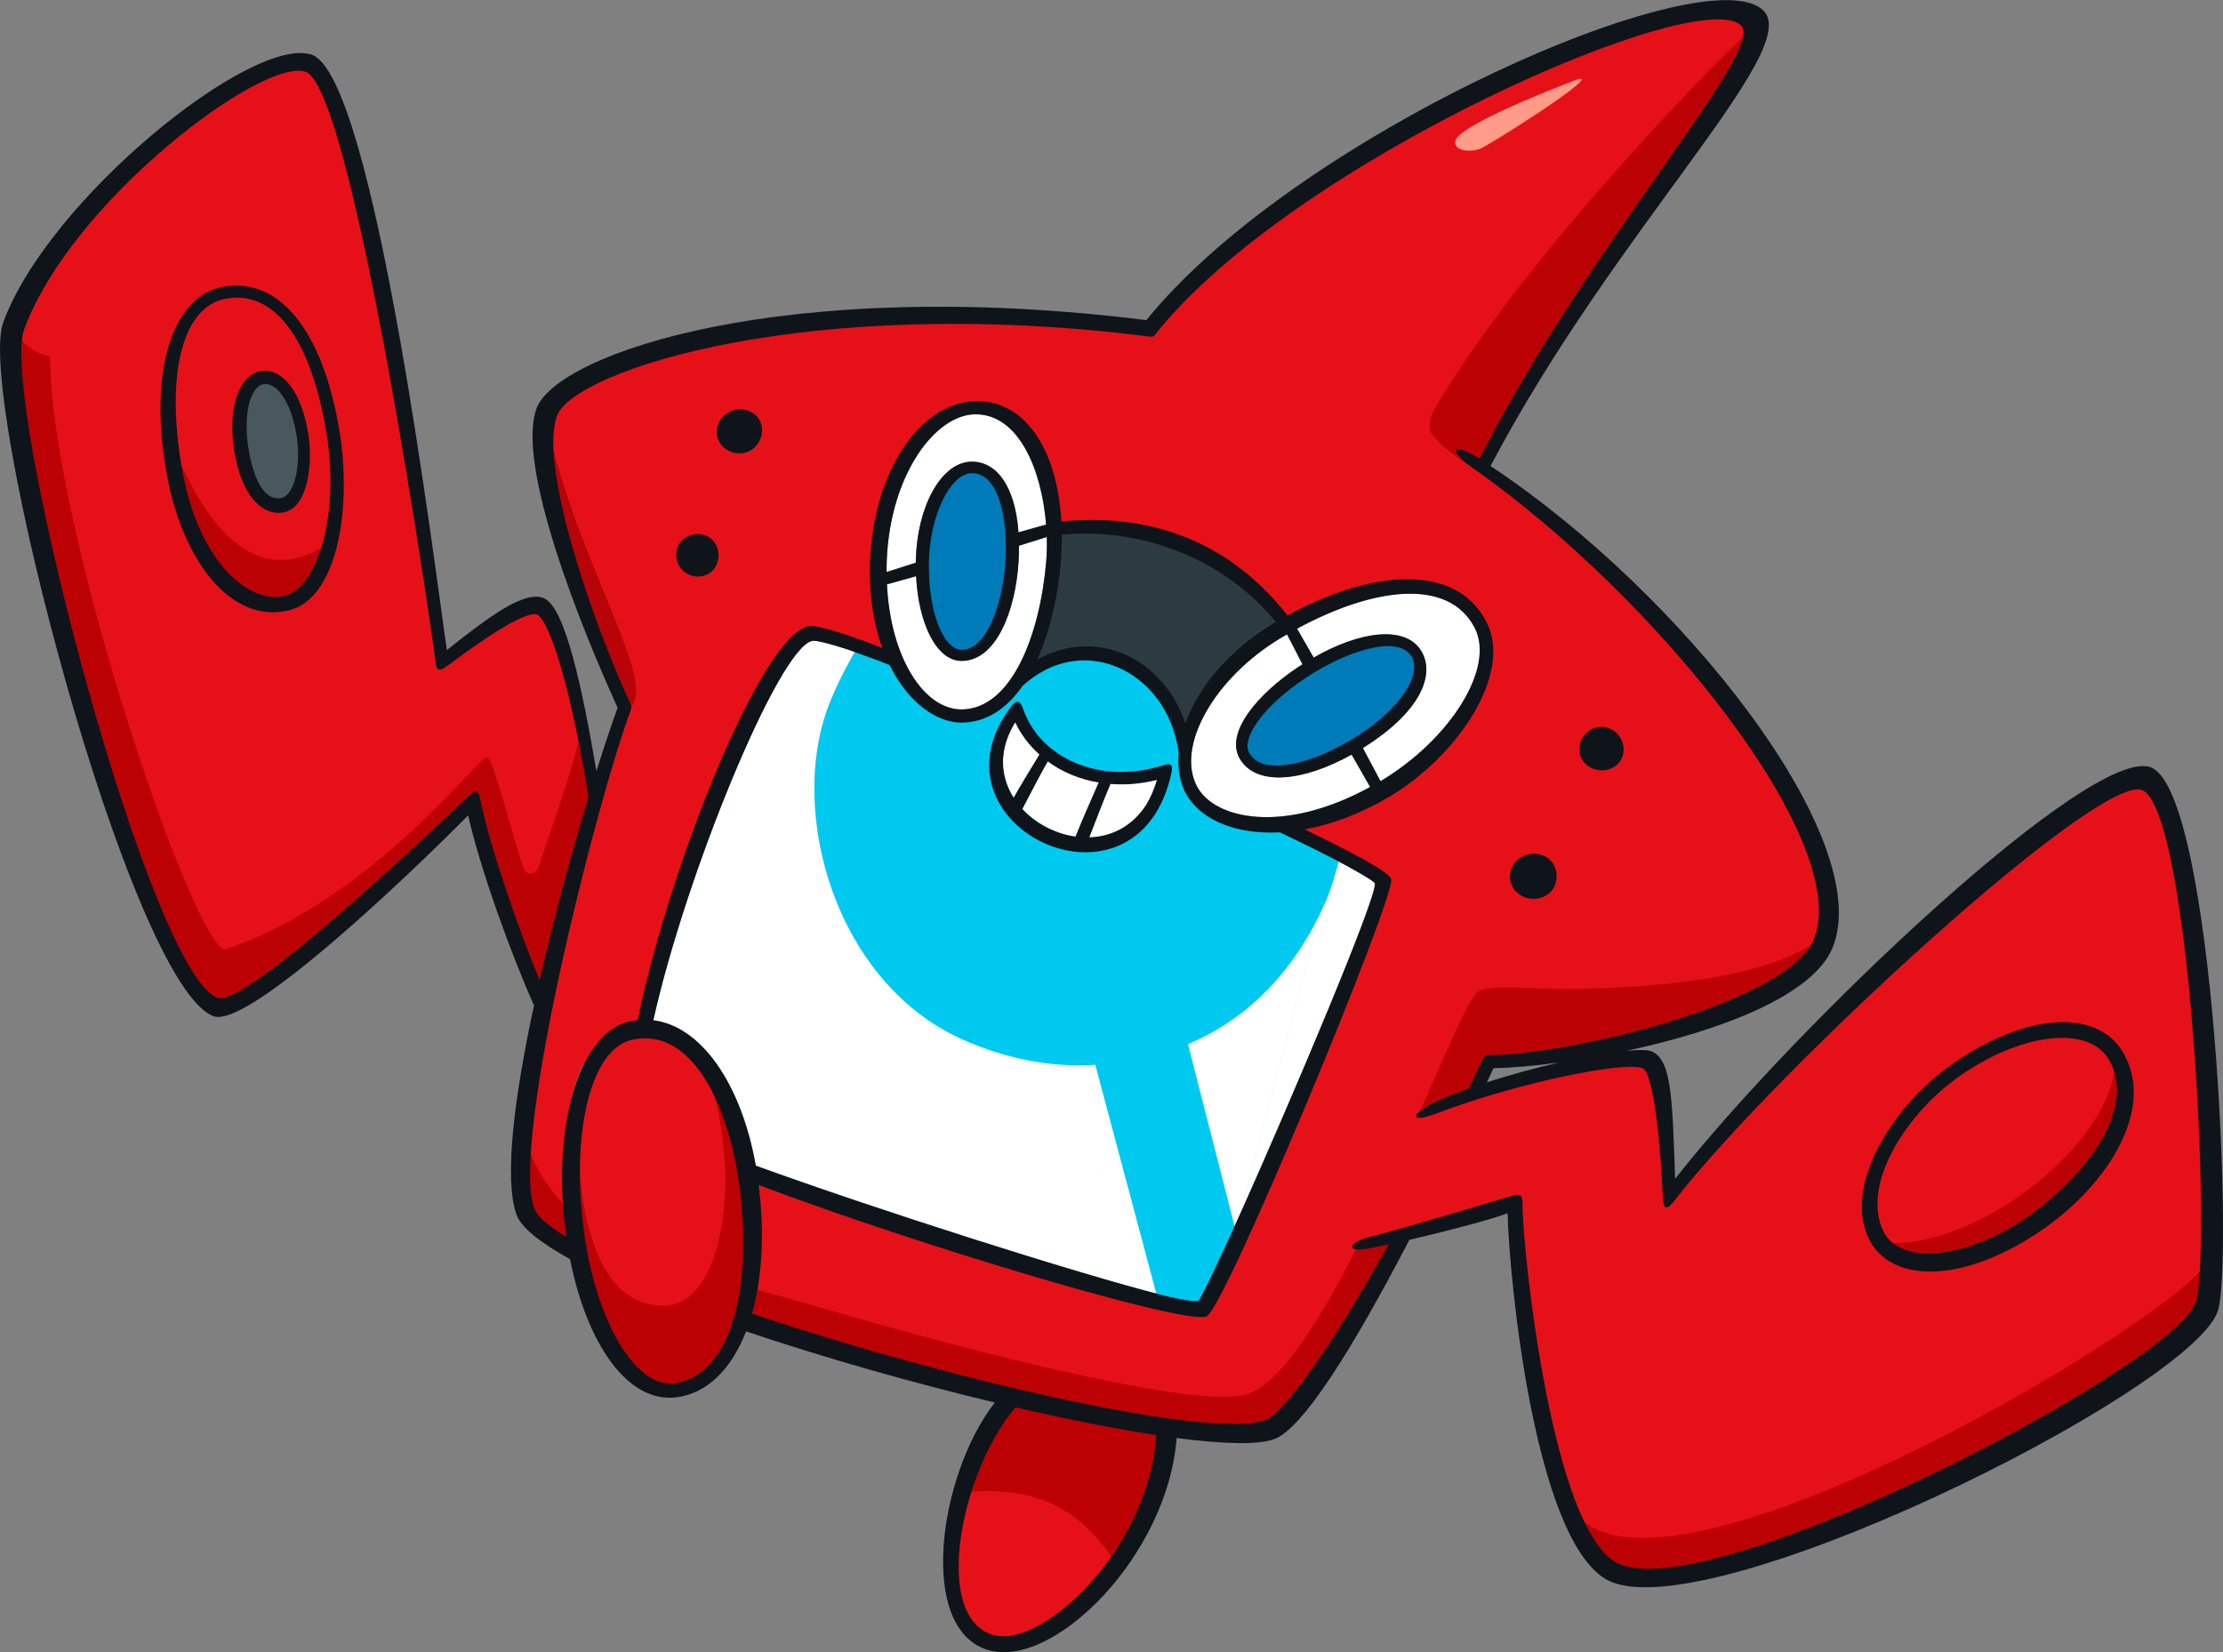 <?xml version="1.0" encoding="UTF-8"?>
<!-- Created with Inkscape (http://www.inkscape.org/) -->
<svg version="1.1" viewBox="0 0 172.13 127.93" xmlns="http://www.w3.org/2000/svg">
 <rect x="0" y="0" width="172.13" height="127.93" fill="#808080" stroke="none"/>
 <path d="m157.9 94.525c-6.103 4.318-10.766 4.735-12.536 1.284-2.062-4.022 1.349-9.454 5.857-12.728 5.649-4.1 10.573-4.673 12.652-1.081 2.504 4.327-1.157 9.002-6.041 12.458m-40.175-27.382c0.497-0.796 0.908-0.312 1.732 0.084 1.069 0.513 0.667 0.685 0.344 1.326-0.471 0.938-0.977 0.94-1.704 0.568-1.101-0.564-0.897-1.166-0.421-1.93m5.356-9.846c0.729-0.831 0.704-0.748 1.358-0.065 0.599 0.622 0.755 0.83 0.232 1.466-0.604 0.732-0.738 0.83-1.437 0.281-0.809-0.635-0.33-0.652 0.279-1.347m-65.151-23.617c-0.461 0.923-0.729 0.821-1.579 0.388-0.823-0.42-0.991-0.745-0.518-1.642 0.41-0.779 0.855-0.948 1.737-0.568 0.988 0.426 0.864 1.053 0.456 1.87m-3.764 9.523c-0.336 0.74-0.355 0.699-1.199 0.33-0.933-0.409-0.941-0.367-0.568-1.142 0.383-0.793 0.707-1.501 1.577-1.054 0.816 0.418 0.764 1.177 0.43 1.914m116.43 50.328c-0.04-11.146-2.293-32.186-5.127-33.557-3.186-1.54-28.579 21.553-36.522 31.767-0.585 0.752-0.454 0.905-0.503-0.154-0.139-3.276-0.766-9.293-1.693-9.745-1.191-0.58-9.597 0.946-16.234 3.477-1.238 0.472-1.004 0.724-0.624 0.312 0.07-0.075-0.104 0.044 0.021-0.046 0.207-0.15 0.149-0.114 0.511-0.289 0.807-0.391 2.03-0.777 3.062-1.147 0.361-0.75 0.454-0.97 0.825-1.757 0.09-0.19 0.543-0.836 0.8-0.836 6.207 0 22.177-3.396 24.877-8.053 0.073-0.125 0.412-1.47 0.465-1.596 3.125-7.459-12.116-26.012-26.353-36.031-0.598-0.421-1.045-0.493-1.247-0.747-0.516-0.648-0.149-0.593 1.248 0.298 0.027 0.017 0.223 0.069 0.25 0.087 8.056-15.852 21.267-30.387 20.808-33.325-0.021-0.131-0.396-1.772-0.47-1.856-3.032-3.441-34.773 10.451-45.388 23.842-0.165 0.21-1.294 0.76-1.547 0.73-26.205-3.329-44.26 2.792-45.568 6.374-0.054 0.149-0.577 1.416-0.615 1.589-0.937 4.246 3.219 14.778 6.162 21.168 0.027 0.058-0.047 0.241-0.043 0.304 0.004 0.07-0.085 0.524-0.11 0.591-2.642 7.045-9.289 32.249-8.03 37.524 0.038 0.111 0.984 1.582 1.06 1.7 0.366 0.562 2.047 1.335 3.197 2.025-0.029-0.207 0.01-1.228-0.015-1.438-0.015-0.123-0.298-1.057-0.312-1.179-0.893-8.048 0.364-13.215 4.148-14.067 0.209-0.047 1.501-0.28 1.708-0.302 2.41-11.777 9.009-29.845 12.697-30.49 0.831-0.145 4.845 1.173 6.262 1.737-0.676-1.863-1.203-4.671-1.091-7.351 0.288-6.864 3.416-11.853 7.652-12.004 3.942-0.147 6.034 3.804 6.346 9.316 5.904-0.579 12.834 1.094 17.892 7.511 6.411-3.503 12.617-4.802 15.011-0.181 2.094 4.043-1.971 10.083-7.282 13.21-2.233 1.315-5.264 2.309-7.313 2.682 3.69 1.784 6.978 3.623 7.134 4.193 0.355 1.303-12.929 32.578-14.316 33.052-1.8 0.615-21.581-4.752-34.225-9.505 6e-3 0.047 0.013 0.093 0.019 0.14 0.346 2.898-0.191 5.467-0.585 7.768-0.117 0.683-0.407 1.86-0.582 2.475 15.188 5.089 36.87 9.944 40.983 8.324 1.144-0.451 4.831-5.554 9.812-14.524-0.529 0.114-1.286 0.078-1.695 0.154-1.043 0.195-1.237 0.355-1.197 0.147 3e-3 -0.018 0.079-0.036 0.088-0.055 0.023-0.046 0.059 0.177 0.116 0.126 0.216-0.193-0.152 0.065 0.431-0.078 2.591-0.638 9.259-2.757 10.797-3.217 0.338-0.101 0.462-0.027 0.551 0.165 0.04 0.086 0.133 0.527 0.131 0.661-0.051 2.672 1.01 17.495 4.43 24.299 0.67 1.334 1.751 3.015 2.568 3.511 6.598 4.006 44.063-15.398 46.036-20.454 0.319-0.817 0.533-3.694 0.52-7.206" fill="#e61118"/>
 <path d="m135.93 2.033c-1.445 0.985-17.424 17.143-24.676 29.339-0.231 0.389-0.485 0.805-0.541 1.372-0.049 0.399 7.1e-4 0.719 0.282 1.053 1.841 2.186 8.038 5.27 4.269 2.997l-0.407-1.423 5.285-8.809 8.538-12.536 6.437-9.215z" fill="#bc0105"/>
 <path d="m85.01 82.037c-3.495 0.228-10.218-1.775-10.218-1.775l-8.235-29.656 3e-6 -0.002c-1.688-0.597-3.299-1.066-3.689-0.974-2.587 0.606-9.753 18.022-12.279 29.373 3.684 0.466 6.793 4.859 7.936 11.263 9.856 3.571 25.287 8.553 31.562 10.042z" fill="#fff"/>
 <path d="m91.51 80.527 3.879 14.89c4.032-8.899 11.271-25.973 11.067-27.009-0.044-0.226-1.48-1.026-3.148-1.885-0.266 1.043-0.609 2.075-1.052 3.085-2.429 5.537-6.327 9.074-10.746 10.918" fill="#fff"/>
 <path d="m78.358 55.262c0.413-0.541 0.501-0.566 0.691 0.009 1.292 3.876 5.818 5.938 10.662 4.374 0.629-0.2 0.695-0.097 0.558 0.54-2.82 8.099-15.739 3.256-11.912-4.923m13.47 6.184c-0.485-0.872-0.235-2.438-0.132-3.628-0.787-6.219-7.752-9.652-12.519-5.295-1.19 1.708-2.749 2.975-4.717 2.992-1.951 0-3.773-1.515-5.205-4.419-0.712-0.294-2.099-0.603-2.896-0.885-0.743 1.198-1.599 2.888-2.158 4.321-3.263 8.375 0.504 21.73 10.536 26.055 3.187 1.374 6.579 2.099 10.074 1.871l4.885 18.318c1.452 0.345 2.801 0.025 3.09-0.065 0.208 0.381 1.567-1.932 2.986-5.064l-3.783-14.794c4.418-1.844 8.221-5.476 10.65-11.014 0.443-1.01 0.834-2.378 1.1-3.42-1.489-0.767-3.401-1.82-4.435-2.314-3.42 0.18-6.336-0.607-7.477-2.66" fill="#00c9ef"/>
 <path d="m78.87 43.507c-0.232 3.734-1.712 7.668-4.41 7.668-1.958 0-3.342-2.918-3.523-6.562l-2.256 0.634c0.273 5.674 2.851 9.687 5.782 9.687 3.86-0.035 6.047-5.727 6.543-11.389 0.055-0.629 0.072-1.292 0.053-1.968l-2.155 0.68c1e-3 0.402-6e-3 0.814-0.033 1.25" fill="#fff"/>
 <path d="m70.913 43.377c0.104-4.162 1.941-7.477 4.176-7.623 2.007-0.123 3.521 1.824 3.773 5.466l2.14-0.599c-0.337-4.207-2.102-8.588-5.511-8.541-3.074 0.042-6.549 4.644-6.827 11.275-0.013 0.318-0.013 0.628-0.013 0.938l2.262-0.718c7.05e-4 -0.066-0.001-0.131 3.52e-4 -0.198" fill="#fff"/>
 <path d="m74.471 50.892c1.931 0 3.654-4.15 3.86-7.447 0.22-3.556-1.122-7.364-3.151-7.235-1.629 0.107-3.69 3.731-3.776 7.19-0.102 4.027 1.675 7.492 3.068 7.492" fill="#007bba"/>
 <path d="m101.72 50.917c3.635-2.075 6.98-2.453 8.241-0.65 1.195 1.705 0.338 4.671-4.403 7.637-9e-3 5e-3 -0.017 0.01-0.026 0.015l1.367 2.569c5.376-3.216 8.905-8.764 7.289-11.884-2.018-3.895-7.837-3.135-13.752 0.074z" fill="#fff"/>
 <path d="m96 58.757c-1.189-2.009 1.39-5.04 4.565-7.138 0.096-0.064 0.192-0.12 0.288-0.182l-1.2-2.316c-0.15 0.087-0.301 0.168-0.451 0.258-5.194 3.109-8.219 8.458-6.486 11.579 1.363 2.453 6.629 3.673 13.375-0.019l-1.436-2.508c-3.774 2.1-7.385 2.473-8.655 0.326" fill="#fff"/>
 <path d="m100.84 52.036c-3.176 2.098-5.233 5.344-4.533 6.528 1.077 1.82 5.644 0.987 9.04-1.138 3.426-2.142 5.054-5.631 4.088-7.011-1.145-1.635-5.598-0.359-8.595 1.621" fill="#007bba"/>
 <path d="m19.215 34.547c9e-3 2.727 1.349 4.702 2.572 4.453 1.052-0.21 2.009-2.961 1.731-5.002-0.397-2.908-2.142-4.814-3.15-4.597-0.878 0.189-2.102 2.443-1.153 5.147" fill="#49575e"/>
 <g fill="#fff">
  <path d="m78.62 55.897c-1.365 2.19-1.16 4.274-0.138 5.881 0.624-1.099 1.382-2.325 2.008-3.357-0.754-0.698-1.386-1.543-1.869-2.524"/>
  <path d="m81.13 58.957c-0.664 1.131-1.357 2.535-1.974 3.695 1.061 1.143 2.563 1.922 4.123 2.138 0.551-1.39 1.266-2.966 1.798-4.198-1.487-0.234-2.825-0.789-3.946-1.635"/>
  <path d="m85.99 60.697c-0.492 1.151-1.105 2.742-1.647 4.155 2.223-0.071 4.368-1.374 5.297-4.493-1.274 0.309-2.499 0.414-3.65 0.338"/>
 </g>
 <path d="m91.79 56.62c0.979-2.7 3.734-6.268 7.315-8.411 0.057-0.034 0.114-0.018 0.171-0.052-4.277-5.231-11.635-7.741-17.342-7.192 6e-3 0.718-0.304 1.885-0.37 2.643-0.22 2.514-1.049 5.838-2.055 8.071 4.663-2.572 10.598 0.164 12.28 5.132" fill="#2c3b42"/>
 <path d="m141.38 72.375c-4.304 3.55-13.608 4.084-19.506 4.208-3.201 0.068-5.984-0.418-7.369 0.167-1.747 0.737-11.455 29.448-18.062 31.25-3.822 1.042-20.029-2.987-32.865-6.733-12.67-3.698-21.435-4.777-23.448-15.142-0.625 3.5 0 6.25 0 6.25l1.375 3.125 18.375 7.5 18.375 5.25 15.5 2.875 4.625-0.5 4.25-4.75 12.75-23.75 8-0.75 9.125-2.5 7.25-3.75z" fill="#bc0105"/>
 <g fill="#e61118">
  <path d="m74.555 115.74c-1.057 3.487-1.288 7.323-0.144 9.405 0.432 0.787 1.87 1.739 2.725 1.985 3.78 1.091 12.436-7.425 13.021-16.294-3.183-0.482-7.689-1.463-11.666-2.384-1.474 1.703-3.149 4.689-3.936 7.287"/>
  <path d="m21.98 39.338c-1.58 0.313-3.021-0.809-3.567-4.646-0.457-3.209 0.248-5.22 1.871-5.57 1.585-0.344 2.859 1.147 3.356 4.794 0.273 2.002 0.237 5.076-1.659 5.456m-4.519-16.716c-2.885 0.543-4.832 5.053-4.275 10.976 0.087 0.927 0.218 1.965 0.404 2.981 1.275 6.982 5.659 10.806 8.467 10.132 1.558-0.375 3.534-3.386 3.999-6.803 0.264-1.935-0.121-4.194-0.535-6.602-1.23-7.156-4.285-11.462-8.06-10.752"/>
  <path d="m22.155 46.579c-4.468 1.075-7.54-3.229-8.76-9.895-1.459-7.967 0.072-13.379 4.008-14.082 4.227-0.754 7.097 2.935 8.442 10.765 1.044 6.08 0.122 12.363-3.69 13.28m24.019 15.054c-0.276-1.709-0.694-3.261-0.976-4.655-1.26-6.221-2.991-9.735-3.661-9.893-1.292-0.304-6.525 4.129-7.017 4.48-0.429 0.306-0.726 0.335-0.796-0.323-0.212-2.001-6.389-45.269-10.077-46.454-3.376-1.081-18.937 10.947-22.599 20.925-0.055 0.15 0.038-0.071 0.004 0.14-1.149 7.226 10.548 50.113 15.73 51.945 1.956 0.692 13.718-10.366 19.141-15.535 0.442-0.421 0.997-0.211 1.118 0.392 0.697 3.483 3.026 9.747 4.804 14.047 1.137-4.973 2.947-10.948 4.192-15.07"/>
  <path d="m163.82 81.537c-1.651-2.962-7.993-1.982-12.669 1.413-4.188 3.039-7.938 9.016-6.178 12.448 0.086 0.168 1.342 1.337 1.457 1.478 1.835 2.258 7.231 0.612 11.378-2.523 4.617-3.49 7.757-8.38 6.464-11.665-0.072-0.183-0.285-0.907-0.384-1.083"/>
  <path d="m55.845 84.309c-1.453-3.092-4.168-5.098-6.979-4.472-3.126 0.695-5.236 7.975-4.315 15.535 0.309 2.535 0.961 5.084 1.714 6.973 1.427 3.581 4.011 5.471 6.004 5.169 4.074-0.617 6.62-7.075 5.623-15.415-0.305-2.55-1.154-5.678-2.115-7.723"/>
 </g>
 <g fill="#bc0105">
  <path d="m163.69 81.688c0.755 5.981-10.092 15.046-17.75 14.562l1.625 1.562 4-0.312 5.375-2.062 4.5-4 3.125-5.312z"/>
  <path d="m0.867 25.235c1.348 2.364 3.006 2.228 3.008 2.389 0.104 13.568 11.437 46.631 13.64 45.875 11.57-3.967 19.695-15.167 20.235-14.875 0.493 0.267 1.997 6.379 2.727 8.379 0.157 0.43 0.29 0.649 0.6 0.643 0.31-0.006 0.549-0.326 0.625-0.542 2.558-7.297 3.048-9.386 3.298-10.605 0.75 1.906 1.125 5.75 1.125 5.75l-4.125 15.125-3-7.125-2.375-8.5-6.375 6.375-7.375 6.375-4.625 3.125-1.625 0.5-2.125-2.125-5.125-12.125-6.125-21.5-2.508-13.765s0.147-0.856 0.125-3.375z"/>
  <path d="m13.391 34.604c1.164 2.421 4.947 12.296 12.153 7.425l-1.503 3.668-1.768 1.061-1.9 0.177-2.784-1.37-2.431-3.756-1.37-4.508z"/>
  <path d="m74.188 115.62c8.733-1.149 11.137 4.255 12.438 5.625l2.812-5.812 1-5-12.438-2.188-2.375 4.5z"/>
 </g>
 <g>
  <path d="m104.06 96.5 6.375-1.5 5.062-10.625-7.125 2.438z" fill="#e61118"/>
  <path d="m44.725 87.681c0.097 7.035 1.752 13.615 6.807 13.42 4.78-0.184 5.984-11.244 3.004-18.547 3.27 6.187 3.801 13.7 3.801 13.7l-2.121 8.839-3.005 2.563-2.298-0.088-2.21-1.237-3.712-7.425-0.619-8.75z" fill="#bc0105"/>
  <path d="m121.62 116.58c5.493 10.265 46.144-13.918 49.232-18.738v3.535l-3.359 3.447-7.778 4.685-8.839 4.861-9.723 4.419-6.894 2.121-5.215 1.149-3.624-0.088-2.21-1.768z" fill="#bc0105"/>
  <path d="m42.438 33.312c2.831 11.565 8.852 20.039 6.125 21.688l-0.75-1.25-4.938-13.875z" fill="#b80308"/>
 </g>
 <g fill="#0f141b">
  <path d="m58.021 31.837c-0.883-0.381-1.903 0.028-2.312 0.807-0.473 0.897-0.114 1.845 0.709 2.265 0.85 0.433 1.932 0.152 2.394-0.771 0.409-0.817 0.198-1.875-0.791-2.301"/>
  <path d="m54.81 41.547c-0.871-0.447-1.913-0.075-2.296 0.719-0.373 0.774-0.077 1.834 0.855 2.243 0.844 0.37 1.773-0.021 2.11-0.761 0.334-0.737 0.147-1.783-0.669-2.201"/>
  <path d="m122.92 59.287c0.7 0.549 1.839 0.499 2.443-0.233 0.524-0.635 0.463-1.61-0.136-2.232-0.654-0.683-1.779-0.767-2.508 0.065-0.609 0.695-0.609 1.765 0.2 2.401"/>
  <path d="m117.93 69.427c0.726 0.373 1.952 0.179 2.422-0.759 0.322-0.641 0.294-1.867-0.775-2.38-0.824-0.396-1.906-0.113-2.403 0.683-0.476 0.763-0.345 1.893 0.756 2.457"/>
  <path d="m25.411 39.947c-0.465 3.417-1.797 5.818-3.355 6.193-2.809 0.674-6.65-2.642-7.925-9.624-0.186-1.016-0.317-1.986-0.404-2.914-0.557-5.923 0.848-9.925 3.733-10.467 3.775-0.71 6.559 3.053 7.789 10.21 0.413 2.408 0.425 4.667 0.162 6.602m-8.144-17.742c-3.936 0.703-5.806 6.589-4.347 14.556 1.22 6.666 4.97 11.58 9.438 10.505 3.812-0.918 4.938-8.013 3.894-14.093-1.345-7.83-4.758-11.722-8.985-10.968"/>
  <path d="m21.765 38.567c-1.223 0.25-2.156-1.325-2.55-4.02-0.404-2.768 0.275-4.605 1.153-4.794 1.008-0.217 2.24 1.336 2.637 4.245 0.278 2.041-0.188 4.359-1.24 4.569m-1.617-9.821c-1.623 0.35-2.498 2.734-2.041 5.943 0.547 3.836 2.292 5.297 3.872 4.984 1.897-0.38 2.204-3.793 1.931-5.794-0.497-3.647-2.177-5.477-3.762-5.133"/>
  <path d="m78.61 55.937c0.446 0.951 1.091 1.791 1.881 2.496-0.624 1.03-1.38 2.253-2.002 3.348-0.969-1.526-1.201-3.481-0.055-5.549 0.057-0.098 0.112-0.195 0.175-0.294m5.733 8.908c0.54-1.409 1.15-2.993 1.642-4.144 0.278 0.023 0.557 0.038 0.841 0.038 0.918 0 1.843-0.116 2.758-0.346-0.21 0.716-0.486 1.355-0.82 1.915-1.1 1.721-2.738 2.484-4.421 2.538m-2.483-5.415c0.162 0.097 0.33 0.184 0.499 0.27 0.037 0.019 0.074 0.037 0.112 0.055 0.319 0.157 0.65 0.295 0.992 0.414 0.064 0.023 0.128 0.045 0.194 0.067 0.165 0.053 0.33 0.107 0.5 0.152 0.297 0.08 0.602 0.144 0.911 0.197 5e-3 7e-4 9e-3 2e-3 0.013 3e-3 -0.532 1.232-1.247 2.808-1.798 4.198-1.559-0.216-3.062-0.996-4.123-2.138 0.618-1.16 1.31-2.563 1.974-3.695 0.014 0.011 0.03 0.019 0.044 0.029 0.22 0.158 0.445 0.31 0.681 0.448m-4.222-3.73c-0.033 0.056-0.066 0.112-0.097 0.168-0.068 0.122-0.133 0.244-0.193 0.366-0.022 0.044-0.046 0.088-0.067 0.132-0.078 0.163-0.149 0.325-0.213 0.486-0.014 0.035-0.025 0.069-0.038 0.104-0.048 0.128-0.093 0.255-0.133 0.382-0.017 0.055-0.033 0.109-0.048 0.163-0.032 0.11-0.06 0.219-0.086 0.328-0.012 0.054-0.025 0.107-0.037 0.16-0.026 0.126-0.048 0.25-0.066 0.375-5e-3 0.032-0.011 0.064-0.015 0.096-0.02 0.152-0.034 0.303-0.042 0.453-3e-3 0.047-3e-3 0.094-4e-3 0.141-4e-3 0.106-5e-3 0.211-3e-3 0.315 1e-3 0.054 3e-3 0.108 6e-3 0.162 5e-3 0.1 0.012 0.2 0.022 0.299 5e-3 0.049 8e-3 0.098 0.015 0.147 0.017 0.14 0.038 0.28 0.066 0.417 4e-3 0.021 0.01 0.042 0.015 0.064 0.025 0.12 0.054 0.239 0.087 0.357 0.014 0.049 0.029 0.098 0.044 0.147 0.027 0.089 0.056 0.177 0.087 0.265 0.018 0.051 0.037 0.102 0.056 0.152 0.035 0.091 0.073 0.181 0.113 0.27 0.018 0.041 0.035 0.082 0.054 0.122 0.059 0.125 0.121 0.247 0.187 0.367 0.021 0.037 0.042 0.072 0.063 0.108 0.05 0.087 0.102 0.173 0.156 0.257 0.029 0.046 0.06 0.091 0.09 0.135 0.051 0.075 0.103 0.15 0.157 0.223 0.032 0.043 0.063 0.086 0.096 0.128 0.066 0.085 0.134 0.168 0.204 0.25 0.022 0.026 0.043 0.054 0.066 0.079 0.091 0.104 0.185 0.205 0.282 0.304 0.035 0.035 0.071 0.07 0.106 0.104 0.067 0.066 0.136 0.132 0.206 0.195 0.041 0.037 0.082 0.074 0.124 0.11 0.071 0.062 0.144 0.123 0.218 0.182 0.039 0.031 0.077 0.063 0.117 0.094 0.111 0.086 0.223 0.17 0.339 0.25 0.022 0.015 0.044 0.029 0.066 0.044 0.098 0.066 0.197 0.131 0.297 0.193 0.044 0.027 0.088 0.053 0.132 0.079 0.083 0.049 0.167 0.097 0.252 0.143 0.046 0.025 0.092 0.05 0.138 0.074 0.094 0.049 0.19 0.096 0.286 0.141 0.036 0.017 0.071 0.035 0.106 0.051 0.13 0.059 0.262 0.115 0.395 0.167 0.036 0.014 0.072 0.026 0.108 0.04 0.101 0.038 0.202 0.074 0.304 0.108 0.048 0.016 0.096 0.031 0.145 0.046 0.095 0.03 0.191 0.057 0.286 0.083 0.047 0.012 0.093 0.025 0.139 0.037 0.123 0.031 0.246 0.059 0.369 0.084 0.018 4e-3 0.036 8e-3 0.054 0.012 0.141 0.027 0.283 0.05 0.425 0.069 0.043 6e-3 0.086 0.01 0.128 0.015 0.102 0.012 0.205 0.022 0.307 0.03 0.049 4e-3 0.098 7e-3 0.146 0.01 0.104 6e-3 0.208 9e-3 0.312 0.01 0.03 3.5e-4 0.06 3e-3 0.09 3e-3 0.011 0 0.021-1e-3 0.031-1e-3 0.158-7.1e-4 0.315-7e-3 0.473-0.018 0.035-2e-3 0.07-6e-3 0.104-0.01 0.131-0.012 0.26-0.027 0.39-0.046 0.039-6e-3 0.078-0.011 0.116-0.018 0.157-0.026 0.312-0.057 0.467-0.094 0.024-6e-3 0.048-0.013 0.072-0.019 0.134-0.034 0.268-0.073 0.4-0.117 0.038-0.013 0.076-0.025 0.115-0.038 0.153-0.053 0.305-0.111 0.454-0.177 6e-3 -2e-3 0.011-5e-3 0.016-8e-3 0.144-0.064 0.285-0.136 0.425-0.212 0.035-0.019 0.07-0.039 0.105-0.059 0.136-0.078 0.271-0.16 0.403-0.249 8e-3 -6e-3 0.017-0.011 0.025-0.016 0.139-0.096 0.275-0.2 0.409-0.309 0.031-0.026 0.062-0.053 0.093-0.079 0.115-0.098 0.227-0.2 0.336-0.308 0.02-0.019 0.04-0.037 0.059-0.057 0.125-0.126 0.246-0.26 0.364-0.401 0.026-0.031 0.051-0.064 0.077-0.095 0.097-0.12 0.192-0.246 0.283-0.376 0.023-0.033 0.047-0.065 0.07-0.099 0.107-0.158 0.211-0.323 0.31-0.496 0.019-0.033 0.037-0.068 0.056-0.102 0.082-0.148 0.16-0.301 0.236-0.459 0.022-0.047 0.045-0.093 0.066-0.141 0.087-0.192 0.171-0.39 0.248-0.598 0.01-0.027 0.019-0.056 0.029-0.084 0.067-0.185 0.13-0.376 0.189-0.574 0.018-0.059 0.036-0.119 0.053-0.179 0.065-0.229 0.125-0.463 0.178-0.708 0.022-0.103 0.034-0.188 0.04-0.267 1e-3 -0.021 2e-3 -0.041 2e-3 -0.06 1e-3 -0.064-4e-3 -0.12-0.017-0.165-2e-3 -6e-3 -2e-3 -0.015-4e-3 -0.021-0.017-0.048-0.046-0.082-0.083-0.108-9e-3 -6e-3 -0.021-0.011-0.031-0.017-0.035-0.017-0.078-0.027-0.128-0.029-8e-3 -3.6e-4 -0.012-5e-3 -0.021-5e-3 -4e-3 0-0.01 1e-3 -0.013 2e-3 -0.035 7.1e-4 -0.076 7e-3 -0.117 0.013-0.02 3e-3 -0.037 4e-3 -0.06 8e-3 -0.066 0.014-0.14 0.033-0.222 0.059-0.29 0.093-0.578 0.172-0.866 0.24-0.095 0.022-0.189 0.037-0.283 0.056-0.193 0.04-0.385 0.079-0.576 0.107-0.111 0.017-0.222 0.027-0.333 0.04-0.172 0.02-0.344 0.039-0.515 0.05-0.117 8e-3 -0.232 0.01-0.348 0.014-0.17 5e-3 -0.341 9e-3 -0.509 6e-3 -0.086-2e-3 -0.171-5e-3 -0.256-9e-3 -0.191-9e-3 -0.379-0.024-0.566-0.044-0.07-7e-3 -0.14-0.013-0.209-0.021-0.25-0.033-0.497-0.073-0.74-0.125-0.041-9e-3 -0.081-0.021-0.122-0.03-0.201-0.046-0.399-0.098-0.594-0.157-0.076-0.023-0.15-0.048-0.225-0.073-0.163-0.054-0.324-0.113-0.482-0.176-0.071-0.029-0.143-0.056-0.212-0.086-0.193-0.083-0.381-0.172-0.564-0.268-0.026-0.014-0.053-0.025-0.079-0.039-0.206-0.111-0.404-0.232-0.596-0.359-0.058-0.038-0.113-0.079-0.169-0.119-0.136-0.095-0.269-0.194-0.398-0.297-0.06-0.048-0.119-0.097-0.177-0.146-0.13-0.112-0.255-0.228-0.377-0.348-0.042-0.042-0.086-0.081-0.127-0.124-0.157-0.163-0.305-0.332-0.445-0.509-0.031-0.039-0.058-0.081-0.088-0.121-0.107-0.141-0.209-0.287-0.304-0.437-0.04-0.062-0.078-0.127-0.115-0.191-0.083-0.14-0.159-0.283-0.232-0.429-0.031-0.062-0.063-0.124-0.092-0.188-0.095-0.208-0.182-0.421-0.255-0.64-0.025-0.076-0.053-0.143-0.081-0.203-9e-3 -0.02-0.02-0.034-0.029-0.052-0.02-0.036-0.04-0.072-0.062-0.1-0.013-0.016-0.026-0.028-0.039-0.042-0.021-0.021-0.041-0.042-0.063-0.056-0.015-0.01-0.03-0.016-0.046-0.022-0.022-0.01-0.044-0.016-0.068-0.019-8e-3 -7.1e-4 -0.015-6e-3 -0.024-6e-3 -0.011 0-0.024 5e-3 -0.035 7e-3 -0.015 2e-3 -0.03 4e-3 -0.046 9e-3 -0.024 7e-3 -0.048 0.019-0.073 0.033-0.015 8e-3 -0.031 0.015-0.047 0.026-0.028 0.019-0.058 0.045-0.087 0.072-0.015 0.013-0.028 0.023-0.043 0.038-0.045 0.046-0.092 0.099-0.14 0.163-0.128 0.168-0.247 0.336-0.36 0.503-0.035 0.052-0.067 0.104-0.101 0.156-0.076 0.118-0.15 0.236-0.219 0.353"/>
  <path d="m157.48 93.887c-4.147 3.135-9.475 4.239-11.31 1.981-0.115-0.141-0.219-0.294-0.305-0.462-1.759-3.432 1.449-8.866 5.636-11.906 4.676-3.394 10.205-4.307 11.856-1.345 0.098 0.176 0.176 0.358 0.248 0.541 1.293 3.285-1.508 7.701-6.126 11.191m-6.602-11.281c-4.509 3.273-8.191 9.383-6.128 13.406 1.77 3.451 7.517 3.373 13.62-0.945 4.883-3.456 8.545-9.215 6.041-13.542-2.079-3.592-7.883-3.019-13.533 1.081"/>
  <path d="m120.74 82.277c-1.838 0.419-3.799 0.948-5.609 1.534 0.17-0.362 0.341-0.724 0.512-1.091 1.392-0.029 3.152-0.179 5.097-0.443m49.238 18.668c-1.973 5.056-38.353 23.985-44.952 19.98-0.818-0.496-1.559-1.5-2.23-2.834-3.42-6.804-4.955-22.372-4.904-25.044 2e-3 -0.133-0.023-0.236-0.063-0.322-0.089-0.192-0.281-0.267-0.619-0.166-1.539 0.46-8.546 2.58-11.136 3.218-0.583 0.143-1.029 0.359-1.244 0.552-0.057 0.051-0.093 0.099-0.116 0.145-0.01 0.019-0.017 0.038-0.021 0.056-0.04 0.208 0.358 0.32 1.401 0.125 0.409-0.076 0.895-0.176 1.424-0.29-4.981 8.969-8.329 13.125-9.473 13.575-4.113 1.62-24.629-3.123-39.818-8.213 0.175-0.615 0.321-1.265 0.438-1.948 0.394-2.302 0.453-4.966 0.106-7.864-0.006-0.047-0.013-0.093-0.019-0.14 12.644 4.752 32.856 10.79 34.656 10.176 1.388-0.474 14.671-32.565 14.316-33.867-0.156-0.571-3.012-2.074-6.702-3.858 2.049-0.373 4.266-1.176 6.498-2.491 5.31-3.127 9.664-9.55 7.569-13.593-2.394-4.62-8.983-3.992-15.393-0.489-5.058-6.417-11.605-7.85-17.509-7.271-0.312-5.513-2.787-9.463-6.729-9.316-4.236 0.151-7.795 5.428-8.084 12.291-0.113 2.68 0.271 4.96 0.947 6.823-1.417-0.564-4.856-1.834-5.687-1.689-3.688 0.645-10.849 18.726-13.259 30.504-0.207 0.022-0.414 0.052-0.623 0.099-3.784 0.851-5.922 7.645-5.029 15.692 0.013 0.122 0.025 0.243 0.04 0.366 0.026 0.21 0.054 0.418 0.083 0.625-1.15-0.689-1.95-1.327-2.316-1.889-0.077-0.117-0.141-0.233-0.179-0.344-1.801-5.275 4.859-31.541 7.501-38.585 0.025-0.067 0.034-0.138 0.03-0.207-0.004-0.063-0.017-0.126-0.044-0.184-2.942-6.39-6.787-17.617-5.851-21.863 0.038-0.173 0.081-0.338 0.135-0.486 1.308-3.582 19.685-9.485 45.89-6.156 0.253 0.03 0.297 0.021 0.462-0.189 10.615-13.391 42.356-27.283 45.388-23.842 0.074 0.084 0.111 0.201 0.132 0.331 0.459 2.939-12.379 17.304-20.435 33.156-0.027-0.017-0.054-0.036-0.081-0.053-1.398-0.89-2.069-0.845-1.553-0.197 0.202 0.254 0.581 0.598 1.18 1.019 14.237 10.019 29.445 29.046 26.319 36.505-0.053 0.126-0.121 0.251-0.194 0.376-2.7 4.657-18.737 8.527-24.945 8.527-0.256 0-0.371 0.104-0.461 0.294-0.371 0.787-0.735 1.549-1.096 2.299-1.033 0.37-1.985 0.756-2.792 1.147-0.362 0.175-0.642 0.342-0.85 0.492-0.125 0.091-0.223 0.175-0.292 0.25-0.38 0.412 0.064 0.567 1.301 0.095 6.637-2.531 14.908-4.126 16.098-3.545 0.927 0.452 1.418 6.672 1.558 9.948 0.049 1.059 0.324 1.042 0.909 0.29 7.943-10.213 33.064-33.306 36.251-31.766 2.835 1.372 4.477 21.666 4.517 32.812 0.013 3.512-0.134 6.118-0.452 6.935m-93.078 25.658c-0.855-0.246-1.478-0.815-1.91-1.602-1.143-2.082-0.913-5.726 0.144-9.214 0.788-2.598 2.032-5.105 3.505-6.807 3.977 0.92 7.716 1.662 10.899 2.144-0.585 8.868-8.858 16.57-12.638 15.479m-5.964-81.985c0.182 3.643 1.566 6.561 3.523 6.561 2.698 0 4.178-3.934 4.41-7.668 0.027-0.436 0.034-0.849 0.033-1.251l2.155-0.68c0.019 0.677 2e-3 1.34-0.053 1.969-0.496 5.662-2.683 11.354-6.543 11.389-2.93 0-5.509-4.014-5.782-9.687zm6.919-1.17c-0.206 3.296-1.45 6.872-3.381 6.872-1.393 0-2.643-2.89-2.541-6.917 0.086-3.459 1.62-6.652 3.249-6.759 2.029-0.129 2.892 3.248 2.672 6.804m-2.763-7.694c-2.235 0.146-4.072 3.461-4.176 7.623-0.001 0.067 7.05e-4 0.132-3.53e-4 0.198l-2.262 0.718c-3.53e-4 -0.31-3.53e-4 -0.619 0.013-0.937 0.278-6.632 3.753-11.233 6.827-11.275 3.409-0.047 5.175 4.335 5.511 8.541l-2.139 0.599c-0.253-3.642-1.766-5.589-3.774-5.466m31.806 24.738-1.367-2.569c9e-3 -6e-3 0.018-0.01 0.026-0.016 4.741-2.966 5.598-5.932 4.403-7.637-1.261-1.803-4.606-1.426-8.241 0.65l-1.285-2.237c5.915-3.21 11.734-3.969 13.752-0.074 1.616 3.12-1.913 8.668-7.289 11.884m-1.88-3.447c-3.397 2.125-7.197 3.101-8.274 1.282-0.701-1.184 1.213-3.759 4.389-5.857 2.998-1.979 6.971-3.352 8.116-1.717 0.966 1.379-0.805 4.149-4.231 6.292m-12.295 3.915c-1.733-3.121 1.293-8.47 6.487-11.579 0.15-0.09 0.301-0.171 0.451-0.258l1.2 2.316c-0.096 0.061-0.192 0.118-0.288 0.182-3.175 2.098-5.754 5.129-4.565 7.138 1.27 2.148 4.881 1.774 8.655-0.326l1.436 2.507c-6.746 3.692-12.012 2.473-13.375 0.019m3.299 33.067 7.293-27.502c1.27 0.673 3.111 1.699 3.148 1.884 0.193 0.984-6.331 16.445-10.441 25.618m-21.555-38.071c1.968-0.018 3.527-1.141 4.717-2.849 0.171-0.156 0.345-0.3 0.52-0.437 0.055-0.043 0.111-0.082 0.167-0.123 0.123-0.091 0.247-0.178 0.371-0.26 0.063-0.041 0.126-0.082 0.189-0.12 0.126-0.077 0.252-0.15 0.379-0.218 0.056-0.03 0.113-0.063 0.169-0.091 0.181-0.091 0.362-0.176 0.545-0.249 0.018-7e-3 0.037-0.013 0.056-0.02 0.166-0.065 0.332-0.122 0.499-0.173 0.061-0.019 0.123-0.034 0.184-0.051 0.127-0.035 0.254-0.066 0.381-0.092 0.066-0.014 0.132-0.027 0.198-0.039 0.132-0.023 0.264-0.042 0.395-0.057 0.055-6e-3 0.11-0.015 0.166-0.019 0.184-0.016 0.369-0.026 0.552-0.026 0.019 0 0.037 2e-3 0.056 2e-3 0.18 1e-3 0.358 0.011 0.536 0.028 0.056 5e-3 0.112 0.012 0.168 0.018 0.154 0.018 0.307 0.042 0.459 0.071 0.044 8e-3 0.088 0.015 0.132 0.024 0.191 0.041 0.38 0.089 0.567 0.146 0.037 0.011 0.073 0.025 0.109 0.037 0.153 0.049 0.304 0.104 0.453 0.165 0.051 0.021 0.103 0.042 0.153 0.064 0.158 0.069 0.314 0.143 0.468 0.223 0.023 0.012 0.046 0.022 0.069 0.035 0.175 0.094 0.346 0.198 0.514 0.307 0.042 0.027 0.082 0.056 0.123 0.084 0.131 0.089 0.259 0.182 0.384 0.279 0.042 0.033 0.085 0.065 0.126 0.099 0.158 0.128 0.313 0.262 0.462 0.404 4e-3 4e-3 7e-3 7e-3 0.011 0.011 0.144 0.138 0.283 0.285 0.418 0.436 0.038 0.042 0.075 0.086 0.112 0.129 0.107 0.126 0.211 0.255 0.312 0.388 0.03 0.04 0.061 0.078 0.09 0.118 0.124 0.171 0.243 0.347 0.355 0.53 0.021 0.033 0.039 0.068 0.059 0.102 0.091 0.153 0.178 0.31 0.26 0.471 0.029 0.056 0.057 0.113 0.085 0.17 0.08 0.166 0.156 0.335 0.227 0.508 0.014 0.035 0.03 0.069 0.044 0.105 0.082 0.207 0.155 0.419 0.222 0.636 0.017 0.056 0.032 0.113 0.048 0.169 0.049 0.17 0.093 0.343 0.133 0.518 0.015 0.065 0.03 0.131 0.043 0.197 0.047 0.23 0.088 0.464 0.119 0.703-0.103 1.19 0.079 2.276 0.563 3.148 0.125 0.225 0.272 0.437 0.434 0.639 0.015 0.018 0.027 0.037 0.041 0.054 0.157 0.191 0.333 0.369 0.521 0.537 0.026 0.024 0.051 0.048 0.078 0.071 0.187 0.162 0.391 0.311 0.605 0.451 0.035 0.023 0.071 0.046 0.107 0.069 0.217 0.135 0.447 0.259 0.689 0.373 0.041 0.019 0.082 0.037 0.122 0.055 0.248 0.11 0.506 0.21 0.777 0.297 0.04 0.013 0.082 0.024 0.122 0.037 0.28 0.086 0.57 0.161 0.872 0.221 0.031 6e-3 0.063 0.011 0.094 0.017 0.319 0.06 0.646 0.109 0.986 0.141 6e-3 7e-4 0.013 7e-4 0.019 1e-3 0.34 0.031 0.692 0.046 1.052 0.048 0.02 3.5e-4 0.038 3e-3 0.058 3e-3 0.012 0 0.024-1e-3 0.035-1e-3 0.22-3.5e-4 0.444-6e-3 0.671-0.018 1.034 0.495 2.706 1.308 4.195 2.075l-7.293 27.502 2e-4 -3e-4c-1.419 3.132-3.068 6.644-3.229 6.695-0.032 0.01-0.076 0.016-0.125 0.02-0.015 1e-3 -0.031 2e-3 -0.047 2e-3 -0.038 2e-3 -0.082 1e-3 -0.128 0-0.024-7e-4 -0.048-1e-3 -0.073-3e-3 -0.054-3e-3 -0.114-8e-3 -0.176-0.015-0.023-2e-3 -0.042-4e-3 -0.066-7e-3 -0.089-0.01-0.186-0.024-0.29-0.04-0.024-4e-3 -0.052-9e-3 -0.076-0.013-0.084-0.013-0.171-0.028-0.264-0.045-0.042-8e-3 -0.086-0.016-0.13-0.025-0.084-0.016-0.171-0.033-0.261-0.051-0.048-0.01-0.097-0.02-0.146-0.03-0.098-0.021-0.2-0.043-0.305-0.066-0.046-0.01-0.09-0.02-0.137-0.03-0.154-0.035-0.313-0.071-0.48-0.111l-24.454-50.02c0.796 0.282 2.534 0.907 3.245 1.201 1.432 2.904 3.638 4.467 5.588 4.467m7.672-12.342c0.066-0.758 0.088-1.494 0.083-2.212 5.706-0.549 12.297 1.53 16.575 6.761-0.057 0.034-0.114 0.066-0.171 0.1-3.581 2.143-5.857 5.04-6.836 7.74-1.682-4.968-6.802-7.512-11.465-4.94 1.006-2.233 1.595-4.934 1.815-7.448m-31.55 35.388c2.527-11.351 9.693-28.766 12.279-29.373 0.318-0.074 1.447 0.225 2.765 0.659l24.454 50.018 9.7e-5 2e-3c-6.817-1.746-22.223-6.66-31.562-10.043-1.143-6.404-4.251-10.797-7.936-11.263m1.685 28.106c-1.993 0.302-4.035-1.859-5.462-5.44-0.753-1.889-1.337-4.167-1.646-6.702-0.92-7.56 0.647-13.756 3.773-14.451 2.811-0.626 4.984 1.38 6.437 4.472 0.96 2.044 1.607 4.563 1.912 7.113 0.997 8.339-0.94 14.391-5.013 15.008m-15.092-45.255c-0.121-0.603-0.337-0.745-0.779-0.324-5.423 5.169-17.592 16.43-19.548 15.738-5.182-1.833-16.269-43.975-15.12-51.2 0.034-0.211 0.076-0.397 0.131-0.546 3.662-9.978 18.41-21.057 21.786-19.976 3.688 1.184 9.865 43.775 10.077 45.776 0.07 0.658 0.367 0.629 0.796 0.323 0.492-0.352 5.725-4.377 7.017-4.074 0.67 0.157 1.927 3.265 3.187 9.486 0.282 1.394 0.564 2.946 0.84 4.655-1.246 4.123-2.649 9.216-3.786 14.189-1.779-4.3-3.904-10.564-4.601-14.047m129.46-2.395c-4.346-2.107-27.537 19.864-36.932 31.816-0.22-6.467-0.301-9.129-1.772-9.845-0.297-0.145-1.009-0.156-1.991-0.062 6.995-1.494 14.397-4.194 15.951-7.978 3.403-8.288-11.504-27.372-26.482-37.308 9.622-18.267 24.067-32.085 21.175-35.219-4.139-4.484-36.079 9.403-47.825 23.923-27.885-3.484-45.662 2.571-47.222 6.846-1.605 4.399 3.469 17.017 6.282 23.168-0.435 1.185-1.006 2.885-1.643 4.914-1.069-6.308-2.406-12.669-4.047-13.385-1.486-0.648-4.142 1.318-7.533 4.005-0.822-5.456-5.576-44.536-10.49-46.112-4.636-1.49-20.365 11.209-23.865 20.745-2.099 5.718 9.804 51.289 16.288 53.722 2.641 0.991 15.112-10.887 19.714-15.551 0.927 4.099 3.285 10.662 5.1 14.712-1.49 6.921-2.342 13.321-1.372 16.162 0.351 1.027 1.852 2.218 4.161 3.488 1.286 6.48 4.431 11.207 8.274 10.695 2.355-0.309 4.223-2.179 5.359-5.1 6.056 2.044 12.897 3.985 19.26 5.51-4.357 5.575-6.064 17.625-0.448 19.184 5.077 1.409 13.848-7.384 14.524-16.437 3.648 0.479 6.381 0.551 7.609 0.067 2.142-0.843 5.895-6.718 10.416-15.413 2.887-0.668 6.341-1.573 7.603-2.058 0.131 5.101 2.052 24.984 7.576 28.316 7.188 4.335 44.908-14.298 47.387-20.651 1.283-3.289-0.242-39.822-5.058-42.152"/>
 </g>
 <path d="m112.7 10.872c0.177-0.641 2.744-2.133 9.104-4.596 2.751-1.065-3.621 3.195-6.947 5.126-0.822 0.478-2.393 0.324-2.157-0.53z" fill="#ff9b89"/>
</svg>

